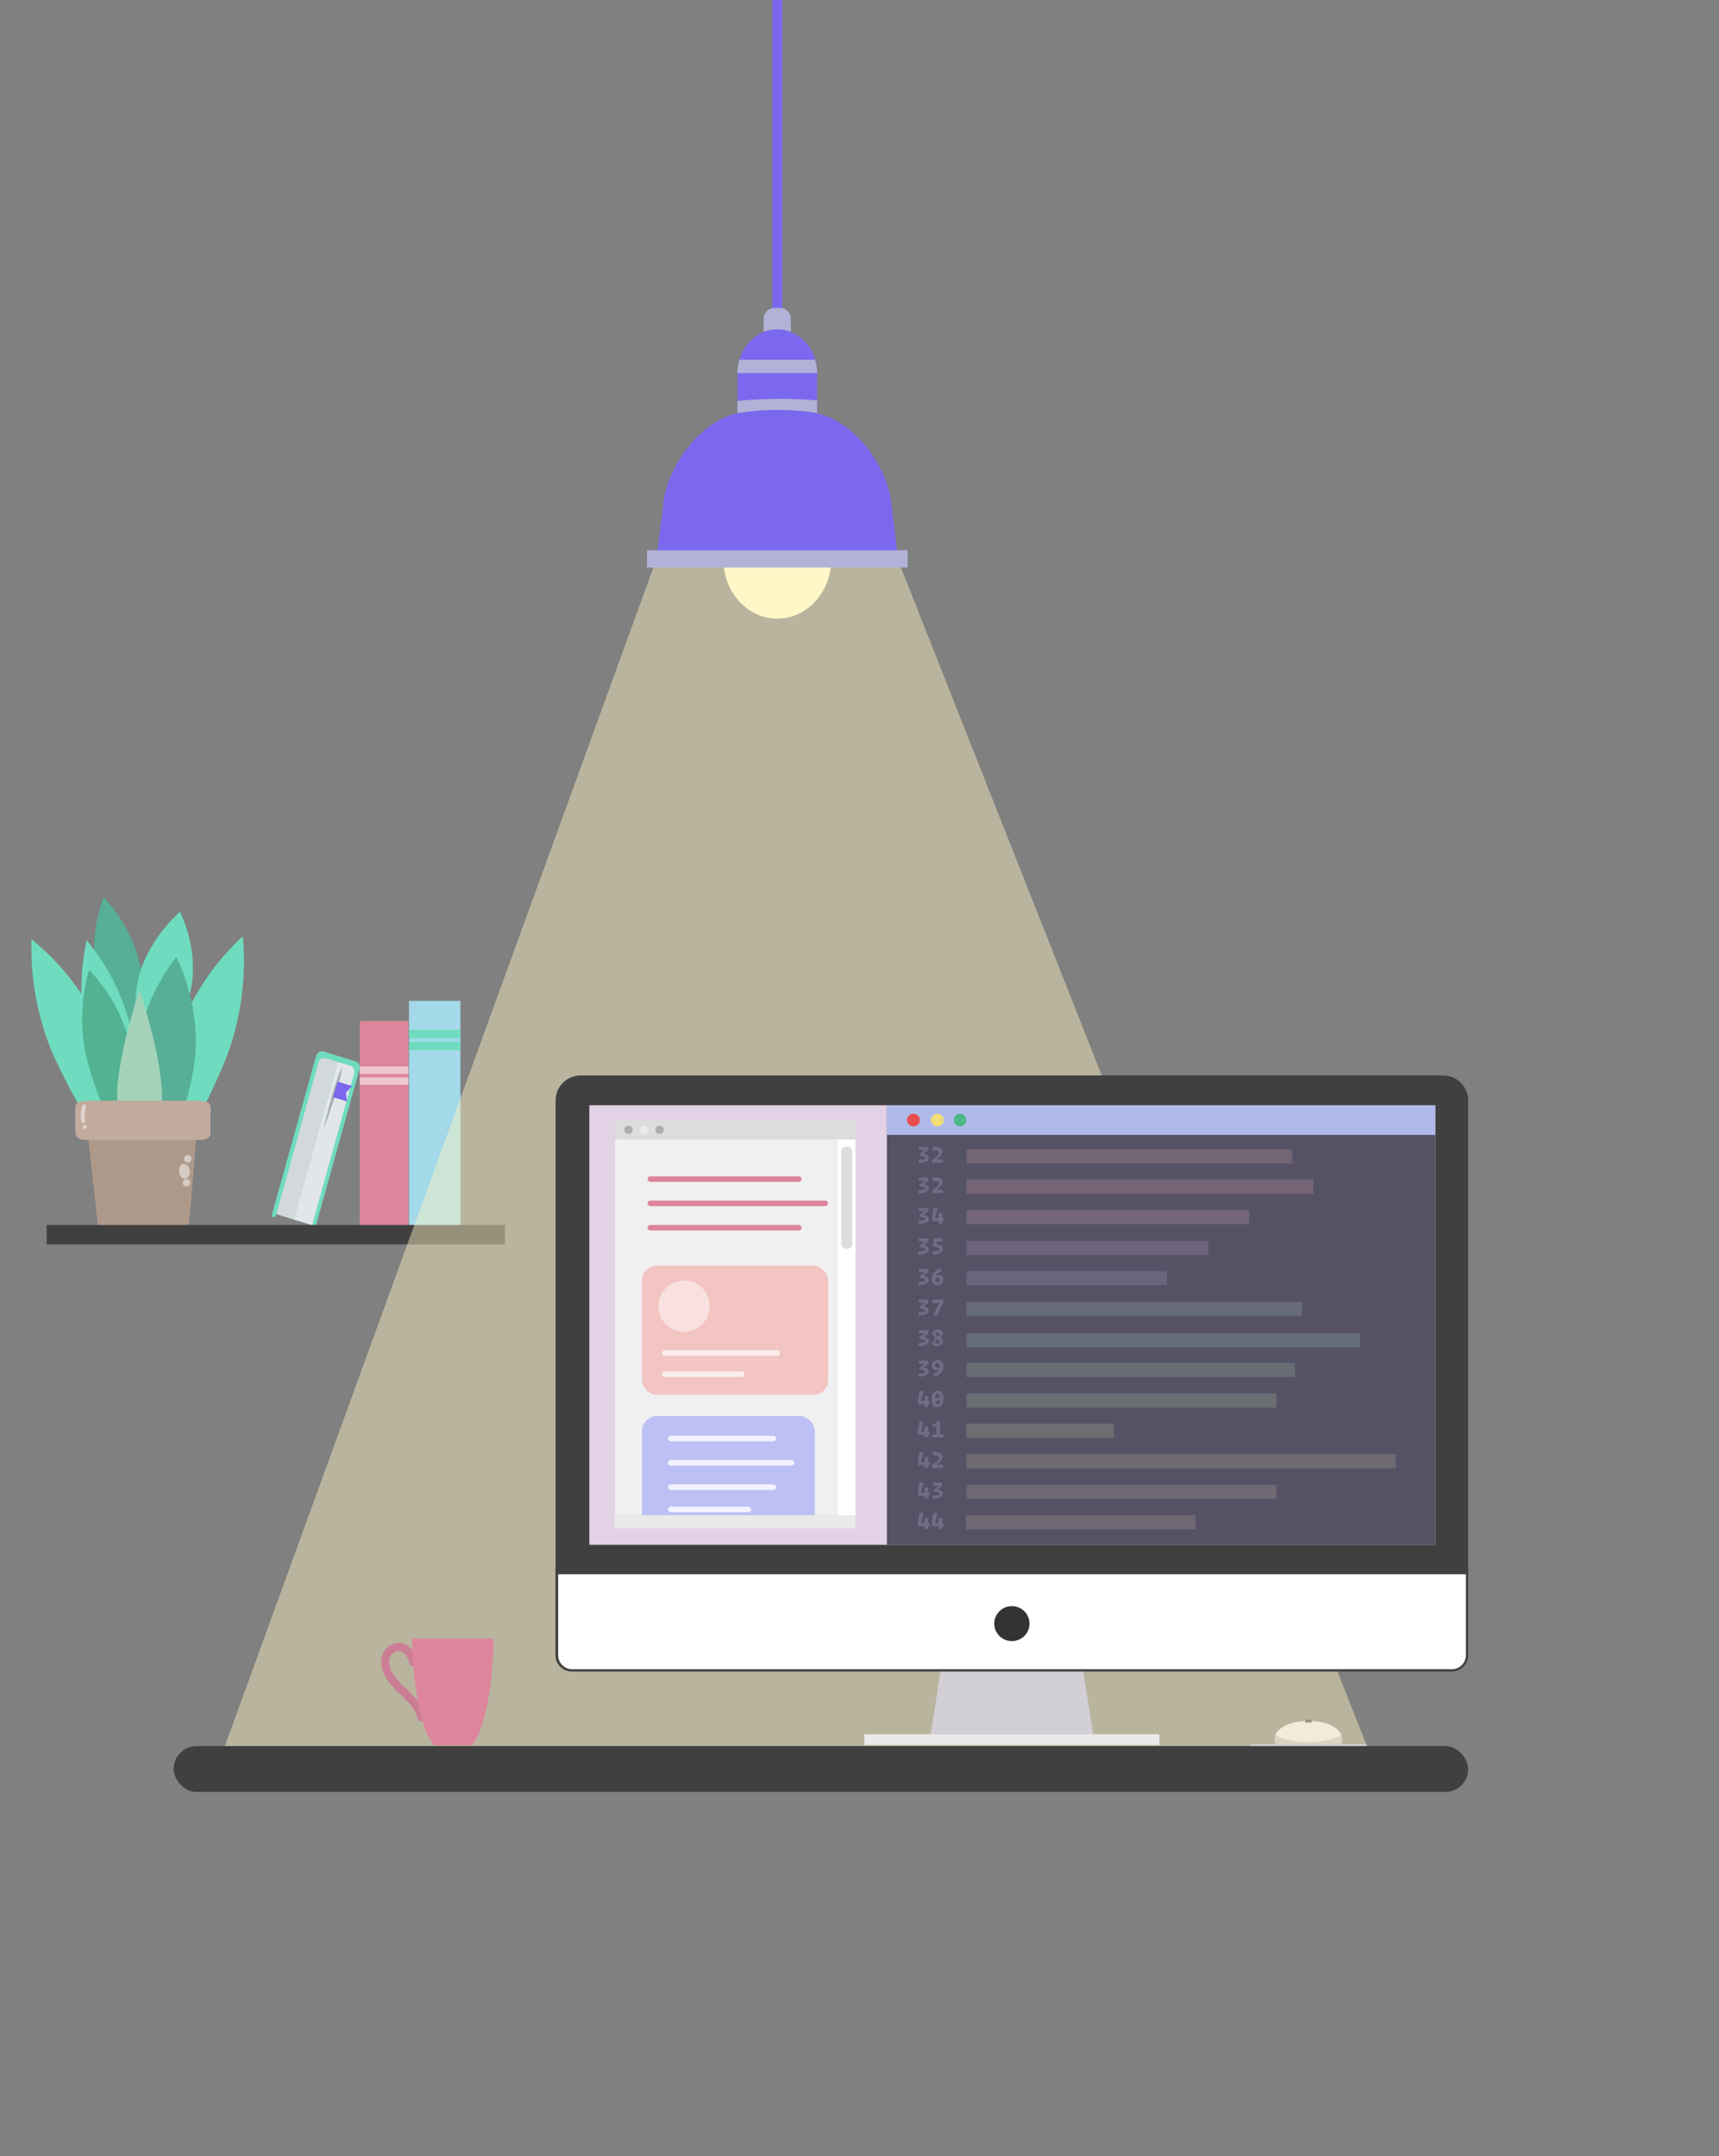 <svg xmlns="http://www.w3.org/2000/svg" class="Illustration Hero__svg" preserveAspectRatio="xMinYMin meet"
  viewBox="0 0 374.47 469.64">
  <rect x="0" y="0" width="374.47" height="469.64" fill="#808080" stroke="none"/>
  <defs>
    <clipPath id="clippy">
      <rect x="133.98" y="248.2" width="52.38" height="81.84" fill="none"></rect>
    </clipPath>
    <clipPath id="screen">
      <rect x="128.39" y="240.73" width="184.29" height="95.74" fill="none"></rect>
    </clipPath>
  </defs>
  <g style="isolation:isolate">
    <g id="_1" data-name="1">
      <g id="PLANT">
        <g id="leaves">
          <path class="leaf"
            d="M21 212.33a32.58 32.58 0 008 15 32.55 32.55 0 001.58-16.92 32.41 32.41 0 00-8-15A32.47 32.47 0 0021 212.33z"
            fill="#56af96"></path>
          <path class="leaf" data-name="leaf"
            d="M41.55 215.6c-1.88 8.82-9.17 15-9.17 15s-4.23-8.14-2.34-17 9.17-15 9.17-15 4.23 8.18 2.34 17z"
            fill="#6fdcbf"></path>
          <path class="leaf" data-name="leaf"
            d="M11.43 229.36c5.38 12.16 14.92 26.25 14.92 26.25s.82-19.62-4.56-31.78a52.9 52.9 0 00-14.92-19.25 59.1 59.1 0 004.56 24.78z"
            fill="#6fdcbf"></path>
          <path class="leaf" data-name="leaf"
            d="M49.8 229C45.15 241.5 36 256.26 36 256.26s-1.55-19.54 3.1-32a54 54 0 0113.8-20.33A59.54 59.54 0 0149.8 229z"
            fill="#6fdcbf"></path>
          <path class="leaf" data-name="leaf"
            d="M18.89 226.43c2.66 11.21 9.58 25.93 9.58 25.93s2.62-17.45 0-28.66a47.6 47.6 0 00-9.59-18.92 51.12 51.12 0 00.01 21.65z"
            fill="#6fdcbf"></path>
          <path class="leaf" data-name="leaf"
            d="M18.73 229.91c2.26 9.55 8.87 22.92 8.87 22.92s2.93-16.1.67-25.65a35.83 35.83 0 00-8.87-15.92 38.82 38.82 0 00-.67 18.65z"
            fill="#52b292"></path>
          <path class="leaf" data-name="leaf"
            d="M29.87 228.72c-1.23 11.64 4.06 29.89 4.06 29.89s7.31-16.63 8.55-28.27-4.06-21.88-4.06-21.88-7.3 8.62-8.55 20.26z"
            fill="#56af96"></path>
          <path class="leaf" data-name="leaf"
            d="M25.51 238.91a32.56 32.56 0 004.88 16.28 32.51 32.51 0 004.89-16.28c0-9-4.89-23.28-4.89-23.28s-4.88 14.29-4.88 23.28z"
            fill="#a4d3ba"></path>
        </g>
        <path
          d="M41.62 244.68c-.09-.81-23.24-4.2-23.15-3.37l2.82 25.17a.68.68 0 00.23.44.58.58 0 00.49.25h18.24c.45 0 .64-.1.76-.41a3.8 3.8 0 00.18-.82q1.06-10.6 1.72-21.26c.09-.83-1.24-.82-1.29 0z"
          fill="#ad998a"></path>
        <path
          d="M45.54 240.37c-.5-.54-1.54-.64-3.54-.64H20.21c-2 0-3 .06-3.47.57s-.41 1.12-.36 2.23v2.29c0 1.55 0 2.4.5 2.92s1.56.58 3.3.58H42c2 0 2.93 0 3.44-.55s.42-1.13.38-2.35v-1.39c0-.53 0-1.14.06-1.59.05-.97.12-1.61-.34-2.07z"
          fill="#c1ab9d"></path>
        <path
          d="M17.93 240.84a8.43 8.43 0 00-.25 3.39c.07.52.89.53.82 0a7.94 7.94 0 01.22-3.18.41.41 0 00-.79-.21zM18.47 245.88a.41.41 0 000-.82.41.41 0 000 .82zM39.31 254.48c-.17.74-.37 1.85.57 2.16s1.43-.49 1.48-1.23a1.75 1.75 0 00-1-1.89 1.09 1.09 0 00-1.13.47 1.57 1.57 0 00-.18.42c-.06.25 0 .47 0 .71a.86.86 0 00.58 1 .83.83 0 001-.58 4.2 4.2 0 000-.51v-.19c0-.25-.11-.17-.31.26h-.44c-.17-.06-.28-.24-.16.08s-.32 0 .27-.12h.44c.24.05.33.83.4.25a1.89 1.89 0 01.08-.4c.24-1-1.35-1.47-1.59-.44zM40.9 253.23a.82.82 0 000-1.64.82.82 0 000 1.64zM40.63 258.44a.82.82 0 000-1.64.82.82 0 000 1.64z"
          fill="#fff" opacity=".49"></path>
      </g>
      <g id="BOOKS">
        <path
          d="M68.68 267.43l9.62-34.51a1.4 1.4 0 00-1.09-1.82l-6.44-2a1.39 1.39 0 00-1.91.91l-9.62 34.52a.44.44 0 00.26.56.43.43 0 00.52-.32l.12-.37 7.86 2.43"
          fill="#6fdcbf"></path>
        <path d="M71 230.48a1.37 1.37 0 00-1.65 1l-9.14 32.95 3.79 1.19 9.56-34.33z" fill="#d2d8db"></path>
        <path d="M68 266.83l9.13-32.95a1.38 1.38 0 00-.8-1.76l-2.74-.83L64 265.62l4 1.21" fill="#e2e6e8"></path>
        <path d="M70.43 246.27s2.09-9.92 4.2-14c-.55 2.54-.63 3.73-4.2 14z" fill="#a3aeb2"></path>
        <polygon points="72.53 238.97 75.58 239.9 75.36 237.98 76.72 236.55 73.56 235.59 72.53 238.97" fill="#7B68EE">
        </polygon>
        <polyline points="89.09 267.77 89.09 218.01 100.3 218.01 100.3 267.77" fill="#a3d9e8"></polyline>
        <rect x="89.1" y="224.33" width="11.2" height="1.79" fill="#6fdcbf"></rect>
        <rect x="89.1" y="226.93" width="11.2" height="1.79" fill="#6fdcbf"></rect>
        <polyline points="78.38 267.77 78.38 222.37 88.97 222.37 88.97 267.77" fill="#dd859c"></polyline>
        <rect x="78.38" y="232.29" width="10.59" height="1.62" fill="#fff" opacity=".54"></rect>
        <rect x="78.38" y="234.64" width="10.59" height="1.62" fill="#fff" opacity=".54"></rect>
      </g>
      <g id="mouse">
        <path d="M292.27 379.94h-14.49c-1.9-6.55 16.34-6.73 14.49 0z" fill="#babcbe" fill-rule="evenodd"></path>
        <path d="M277.81 378c1.46-4.11 12.87-4.36 14.42 0a18.53 18.53 0 01-14.42 0z" fill="#e5e6e7" fill-rule="evenodd">
        </path>
        <path
          d="M285.72 375.08a.09.09 0 01-.09.09h-1.22a.09.09 0 01-.09-.09v-.37c0-.11.26-.2.57-.2h.26c.31 0 .57.09.57.2z"
          fill="#424243" fill-rule="evenodd"></path>
        <rect x="272.26" y="379.9" width="25.52" height=".81" rx=".3" fill="#b2b2d8"></rect>
      </g>
      <rect id="shelf" x="10.16" y="266.81" width="99.83" height="4.23" fill="#404040"></rect>
      <g id="light">
        <path id="bulb"
          d="M181.07 121.86c0 7.11-5.26 12.88-11.75 12.88s-11.74-5.77-11.74-12.88S162.84 109 169.32 109s11.75 5.74 11.75 12.86z"
          fill="#fff9cc"></path>
        <polygon points="142.97 121.86 48.99 380.3 297.78 380.3 195.57 121.86 142.97 121.86" fill="#fff4c5"
          style="mix-blend-mode:luminosity" class="beam" opacity=".45"></polygon>
        <rect x="168.26" y="-21.21" width="2.14" height="91.08" fill="#7B68EE"></rect>
        <path d="M172.27 72.32v-2.79a2.38 2.38 0 00-2.27-2.47h-1.37a2.38 2.38 0 00-2.26 2.47v2.79a7.77 7.77 0 015.89 0z"
          fill="#b2b2d8"></path>
        <path
          d="M178 81.25V90l-.36-.08a54.11 54.11 0 00-15.25-.19l-1.36.19-.37.08v-8.75a10.88 10.88 0 01.1-1.41 9.69 9.69 0 01.32-1.48c0-.06 0-.12.05-.18a7.23 7.23 0 01.26-.7.42.42 0 010-.12l.18-.41c.07-.15.14-.3.22-.44a10.34 10.34 0 011-1.51 9.67 9.67 0 011.43-1.43c.16-.12.32-.25.5-.36a4.93 4.93 0 01.54-.34 6 6 0 01.55-.31l.56-.24a7.77 7.77 0 012.93-.58 7.87 7.87 0 013 .58 9.19 9.19 0 015.3 6 10.2 10.2 0 01.4 2.93z"
          fill="#7B68EE"></path>
        <path
          d="M195.67 121.86H143l1.58-12.67c1-7.93 8.11-17.48 16.1-19.2l.37-.08 1.43-.2a54.74 54.74 0 0115.18.2l.34.09c8 1.72 15.14 11.27 16.11 19.2z"
          fill="#7B68EE"></path>
        <path
          d="M178 81.25h-17.35a10.88 10.88 0 01.1-1.41 9.69 9.69 0 01.32-1.48h16.5a10.2 10.2 0 01.43 2.89zM178 87.2V90l-.36-.08a54.11 54.11 0 00-15.25-.19l-1.36.19-.37.08v-2.67c3-.3 6.17-.46 9.38-.46 2.7 0 5.36.13 7.96.33z"
          fill="#b2b2d8"></path>
        <polygon
          points="195.67 119.86 142.98 119.86 140.94 119.86 140.94 123.62 197.71 123.62 197.71 119.86 195.67 119.86"
          fill="#b2b2d8"></polygon>
      </g>
      <rect id="desk" x="37.83" y="380.3" width="282" height="10" rx="5" fill="#404040"></rect>
      <g id="coffee">
        <path
          d="M90.8 362a.87.87 0 01-1.74 0 2.14 2.14 0 00-.27-.89 3.33 3.33 0 00-.91-1.11 1.87 1.87 0 00-1.16-.41 1.79 1.79 0 00-.72.2l-.16.09a2.23 2.23 0 00-1 1.61 4.56 4.56 0 00.58 2.75c.08.16.18.34.29.52a17.28 17.28 0 002.71 3c1.79 1.72 3.65 3.51 4.2 6a.87.87 0 11-1.69.38c-.44-1.95-2.11-3.55-3.71-5.1a18.07 18.07 0 01-3-3.38c-.12-.2-.24-.41-.35-.63a6.31 6.31 0 01-.75-3.82 4 4 0 011.85-2.83l.28-.15a3.5 3.5 0 011.46-.39 3.6 3.6 0 012.25.76 5 5 0 011.41 1.71 4 4 0 01.43 1.69z"
          fill="#cc7d96"></path>
        <path d="M107.54 356.89c.08 4.69-1.07 19.42-4.84 23.22h-8.08c-3.77-3.8-4.92-18.53-4.84-23.22z" fill="#dd859c"
          fill-rule="evenodd"></path>
        <path opacity="0" class="steam" d="M99.48,350.34c-.56-.56-3-3.52,0-6.2s1.93-3.76.11-6.19" fill="none"
          stroke="#d1d1d1" stroke-linecap="round" stroke-miterlimit="10"></path>
        <path opacity="0" class="steam" d="M103.68,354.83c-.56-.56-3-3.52,0-6.19s1.93-3.76.11-6.2" fill="none"
          stroke="#d1d1d1" stroke-linecap="round" stroke-miterlimit="10"></path>
        <path opacity="0" class="steam" d="M93.57,354.83c-.57-.56-3-3.52,0-6.19s1.92-3.76.1-6.2" fill="none"
          stroke="#d1d1d1" stroke-linecap="round" stroke-miterlimit="10"></path>
      </g>
      <g id="pc">
        <polygon points="238.13 377.72 235.66 361.98 205.21 361.98 202.74 377.72 238.13 377.72" fill="#d2cfd6">
        </polygon>
        <path d="M124.59 363.8a3.31 3.31 0 01-3.3-3.31v-18.76h198.29v18.76a3.32 3.32 0 01-3.31 3.31z" fill="#fff">
        </path>
        <path
          d="M319.33 342v18.51a3.06 3.06 0 01-3.06 3.06H124.59a3.06 3.06 0 01-3-3.06V342h197.74m.5-.5H121v19a3.56 3.56 0 003.55 3.56h191.72a3.56 3.56 0 003.56-3.56v-19z"
          fill="#404040"></path>
        <path d="M314.36 234.24H126.51a5.45 5.45 0 00-5.47 5.43v103.2h198.79v-103.2a5.45 5.45 0 00-5.47-5.43z"
          fill="#404040"></path>
        <rect x="128.39" y="240.73" width="184.29" height="95.74" fill="#e3d1e5"></rect>
        <rect x="188.3" y="377.72" width="64.27" height="2.36" fill="#eaeaea"></rect>
        <ellipse cx="220.43" cy="353.63" rx="3.84" ry="3.81" fill="#333"></ellipse>
        <g clip-path="url(#screen)">
          <g id="vs-code">
            <rect x="193.2" y="240.73" width="119.55" height="95.74" fill="#565266"></rect>
            <rect x="193.2" y="240.73" width="119.55" height="6.45" fill="#b0baea"></rect>
            <ellipse cx="198.98" cy="243.95" rx="1.4" ry="1.38" fill="#e84d4d"></ellipse>
            <ellipse cx="204.19" cy="243.95" rx="1.4" ry="1.38" fill="#f2dd77"></ellipse>
            <ellipse cx="209.14" cy="243.95" rx="1.4" ry="1.38" fill="#4eb785"></ellipse>
            <g fill="#706d84">
              <path
                d="M200.08 252.61c1.17-.07 1.49-.16 1.49-.37s-.33-.43-1.24-.55v-.34l1.11-.86h-1.3v-.68h2.05l.06.68-1.06.8c.83.18 1.15.51 1.15.9 0 .6-.67 1.05-2.21 1.13zM203.13 253.24l-.07-.61c1-.7 1.5-1.16 1.5-1.61s-.32-.5-1.4-.53l.07-.72c1.63 0 2.11.46 2.11 1s-.5 1.14-1.32 1.76h1.39v.67zM200.08 259.26c1.17-.07 1.49-.17 1.49-.38s-.33-.42-1.24-.54V258l1.11-.87h-1.3v-.67h2.05l.06.67-1.06.81c.83.17 1.15.51 1.15.89 0 .61-.67 1.06-2.21 1.14zM203.13 259.89l-.07-.61c1-.71 1.5-1.16 1.5-1.61s-.32-.5-1.4-.53l.07-.73c1.63 0 2.11.47 2.11 1s-.5 1.15-1.32 1.77h1.39v.67zM200.08 265.91c1.17-.07 1.49-.17 1.49-.38s-.33-.42-1.24-.54v-.34l1.11-.87h-1.3v-.67h2.05l.06.67-1.06.81c.83.17 1.15.51 1.15.89 0 .61-.67 1.06-2.21 1.14zM205.23 266v.59h-.73V266h-1.44a11.57 11.57 0 01.33-2.88l.84.05-.55 2.16h.82v-1.13l.73-.08v1.16h.37l-.07.67zM200.08 272.56c1.17-.08 1.49-.17 1.49-.38s-.33-.43-1.24-.54v-.35l1.11-.86h-1.3v-.68h2.05l.06.68-1.06.81c.83.17 1.15.51 1.15.89 0 .6-.67 1.06-2.21 1.13zM203.17 273.27v-.72c1.17-.09 1.53-.2 1.53-.49s-.39-.42-1.44-.54l.11-1.77h2l-.06.69H204v.59c1.11.17 1.44.56 1.44 1-.04.63-.7 1.15-2.27 1.24zM200.08 279.2c1.17-.07 1.49-.16 1.49-.37s-.33-.43-1.24-.55v-.34l1.11-.86h-1.3v-.68h2.05l.06.68-1.06.81c.83.17 1.15.51 1.15.89 0 .6-.67 1.05-2.21 1.13zM203 278.55c0-1 .56-1.73 1.83-2.27l.32.65c-.84.31-1.19.61-1.33 1 .78-.45 1.67-.08 1.67.8a1.25 1.25 0 11-2.49-.17zm1.76.23c0-.48-.41-.67-1-.4v.09c0 .59.25.83.56.83s.44-.17.44-.52zM200.08 285.85c1.17-.07 1.49-.16 1.49-.37s-.33-.43-1.24-.55v-.34l1.11-.86h-1.3v-.68h2.05l.06.68-1.06.8c.83.18 1.15.51 1.15.9 0 .6-.67 1.05-2.21 1.13zM203.39 286.45a13.46 13.46 0 011.31-2.67h-1.6l.06-.7h2.33v.68a14.72 14.72 0 00-1.3 2.8zM200.08 292.5c1.17-.07 1.49-.17 1.49-.38s-.33-.42-1.24-.54v-.34l1.11-.87h-1.3v-.67h2.05l.06.67-1.06.81c.83.17 1.15.51 1.15.89 0 .61-.67 1.06-2.21 1.14zM203 292.33a.92.92 0 00.05-1.74c0-.48.42-1 1.22-1 .63 0 1.13.33 1.13.84a1 1 0 01-.61.86c.36.21.68.47.68.89s-.49 1-1.3 1-1.17-.32-1.17-.85zm1.71 0c0-.25-.32-.44-.68-.64a.67.67 0 00-.29.52c0 .25.15.44.5.44s.48-.17.48-.35zm-.32-1.21a.63.63 0 00.27-.48c0-.23-.12-.4-.44-.4s-.42.14-.42.29.28.39.6.56zM200.08 299.15c1.17-.07 1.49-.17 1.49-.38s-.33-.43-1.24-.54v-.35l1.11-.86h-1.3v-.67h2.05l.06.67-1.06.81c.83.17 1.15.51 1.15.89 0 .6-.67 1.06-2.21 1.14zM203.33 299.25c.84-.32 1.19-.61 1.33-1-.78.44-1.67.08-1.67-.8a1.25 1.25 0 112.49.17c0 1-.56 1.73-1.83 2.27zm1.41-1.45v-.09c0-.59-.25-.83-.56-.83s-.46.17-.46.51c0 .49.41.67 1.02.41zM202.16 305.84v.59h-.73v-.59H200a11.57 11.57 0 01.33-2.88l.84.05-.55 2.16h.82v-1.08l.73-.08v1.16h.36l-.06.67zM202.94 304.77c0-1.11.51-1.85 1.34-1.85s1.26.65 1.26 1.73-.51 1.85-1.35 1.85-1.25-.65-1.25-1.73zm.75-.07l1.05-.54c-.08-.38-.25-.61-.51-.61s-.54.38-.54 1.08zm1.1.09l-1 .53c.08.37.24.59.5.59s.5-.42.5-1.12zM202.16 312.49v.58h-.73v-.58H200a11.47 11.47 0 01.33-2.88l.84.05-.55 2.16h.82v-1.08l.73-.08v1.16h.36l-.06.67zM203.09 313.07v-.65h.91v-1.76h-.81v-.57l.81-.09v-.41l.76-.06v2.88h.82l-.06.65zM202.16 319.13v.59h-.73v-.59H200a11.44 11.44 0 01.33-2.87l.84.05-.55 2.15h.82v-1.07l.73-.08v1.15h.36l-.06.67zM203.13 319.72l-.07-.61c1-.71 1.5-1.16 1.5-1.61s-.32-.5-1.4-.53l.07-.73c1.63 0 2.11.47 2.11 1.05s-.5 1.14-1.32 1.76h1.39v.67zM202.16 325.78v.59h-.73v-.59H200a11.57 11.57 0 01.33-2.88l.84.05-.55 2.16h.82V324l.73-.07v1.15h.36l-.06.67zM203.15 325.74c1.17-.07 1.49-.17 1.49-.38s-.33-.42-1.24-.54v-.34l1.11-.87h-1.3v-.67h2l.06.67-1.06.81c.83.17 1.15.51 1.15.89 0 .61-.67 1.06-2.21 1.14zM202.16 332.43v.57h-.73v-.59H200a11.57 11.57 0 01.33-2.88l.84.05-.55 2.16h.82v-1.08l.73-.08v1.16h.36l-.06.67zM205.23 332.43v.57h-.73v-.59h-1.44a11.57 11.57 0 01.33-2.88l.84.05-.55 2.16h.82v-1.08l.73-.08v1.16h.37l-.07.67z">
              </path>
            </g>
            <g id="code">
              <rect class="line" data-name="line" x="210.54" y="250.33" width="70.96" height="3.07" fill="#a3848d"
                opacity=".39"></rect>
              <rect class="line" data-name="line" x="210.54" y="256.92" width="75.56" height="3.07" fill="#a58492"
                opacity=".39"></rect>
              <rect class="line" data-name="line" x="210.54" y="263.57" width="61.58" height="3.07" fill="#a284a3"
                opacity=".39"></rect>
              <rect class="line" data-name="line" x="210.54" y="270.28" width="52.68" height="3.07" fill="#9084a0"
                opacity=".39"></rect>
              <rect class="line" data-name="line" x="210.54" y="276.86" width="43.68" height="3.07" fill="#83859e"
                opacity=".39"></rect>
              <rect class="line" data-name="line" x="210.54" y="283.56" width="73.08" height="3.07" fill="#83929b"
                opacity=".39"></rect>
              <rect class="line" data-name="line" x="210.54" y="290.42" width="85.72" height="3.07" fill="#829995"
                opacity=".39"></rect>
              <rect class="line" data-name="line" x="210.54" y="296.86" width="71.54" height="3.07" fill="#84998b"
                opacity=".39"></rect>
              <rect class="line" data-name="line" x="210.54" y="303.51" width="67.52" height="3.07" fill="#899985"
                opacity=".39"></rect>
              <rect class="line" data-name="line" x="210.54" y="310.1" width="32.1" height="3.07" fill="#979987"
                opacity=".39"></rect>
              <rect class="line" data-name="line" x="210.54" y="316.75" width="93.48" height="3.07" fill="#999488"
                opacity=".39"></rect>
              <rect class="line" data-name="line" x="210.54" y="323.4" width="67.52" height="3.07" fill="#998e8a"
                opacity=".39"></rect>
              <rect class="line" data-name="line" x="210.42" y="330.05" width="50.03" height="3.07" fill="#998c8c"
                opacity=".39"></rect>
            </g>
          </g>
          <g id="iterm" opacity="0">
            <rect x="259.67" y="294.33" width="48.74" height="38.57" fill="#333"></rect>
            <path d="M260.33 290.39h47.22a.86.86 0 01.86.86v4.38h-48.83v-4.49a.75.75 0 01.75-.75z" fill="#d3d3d3">
            </path>
            <circle cx="262.39" cy="293.28" fill="#e84d4d" r="1.04"></circle>
            <circle cx="266.28" cy="293.28" fill="#f2dd77" r="1.04"></circle>
            <circle cx="269.99" cy="293.28" fill="#4eb785" r="1.04"></circle>
            <path
              d="M264.11 303.17a.44.44 0 01-.29-.11.37.37 0 010-.56l1.36-1.28-1.36-1.29a.36.36 0 010-.55.41.41 0 01.58 0l1.66 1.56a.36.36 0 01.12.28.36.36 0 01-.12.27l-1.66 1.57a.46.46 0 01-.29.11z"
              fill="#83e5ab"></path>
            <path id="cursor" d="M269.33 302.78a.4.4 0 00-.41-.39h-2.42a.39.39 0 100 .78h2.42a.4.4 0 00.41-.39z"
              fill="#83e5ab"></path>
          </g>
          <g class="webpage" clip-path="url(#clippy)">
            <g id="website">
              <rect x="133.88" y="243.41" width="52.47" height="242.13" rx="3.57" fill="#f0f0f2"></rect>
              <line x1="141.67" y1="256.81" x2="174.02" y2="256.81" fill="none" stroke="#dd859c" stroke-linecap="round"
                stroke-miterlimit="10" stroke-width="1.2"></line>
              <line x1="141.67" y1="262.1" x2="179.77" y2="262.1" fill="none" stroke="#dd859c" stroke-linecap="round"
                stroke-miterlimit="10" stroke-width="1.2"></line>
              <line x1="141.67" y1="267.4" x2="174.02" y2="267.4" fill="none" stroke="#dd859c" stroke-linecap="round"
                stroke-miterlimit="10" stroke-width="1.2"></line>
              <rect x="139.83" y="275.67" width="40.59" height="28.15" rx="3.22" fill="#f2c5c2"></rect>
              <path d="M154.57 284.27a5.58 5.58 0 11-5.58-5.35 5.46 5.46 0 015.58 5.35z" fill="#fff" opacity=".48"
                style="mix-blend-mode:overlay"></path>
              <line x1="144.8" y1="299.31" x2="161.56" y2="299.31" fill="none" stroke="#fff" stroke-linecap="round"
                stroke-miterlimit="10" stroke-width="1.2" opacity=".68"></line>
              <line x1="144.8" y1="294.69" x2="169.32" y2="294.69" fill="none" stroke="#fff" stroke-linecap="round"
                stroke-miterlimit="10" stroke-width="1.2" opacity=".68"></line>
              <g>
                <rect x="139.83" y="308.41" width="37.69" height="49.32" rx="3.34" fill="#bdc0f4"></rect>
                <line x1="146.12" y1="333.39" x2="157.69" y2="333.39" fill="none" stroke="#fff" stroke-linecap="round"
                  stroke-miterlimit="10" stroke-width="1.2" opacity=".81"></line>
                <line x1="146.12" y1="328.77" x2="163.05" y2="328.77" fill="none" stroke="#fff" stroke-linecap="round"
                  stroke-miterlimit="10" stroke-width="1.2" opacity=".81"></line>
                <line x1="146.12" y1="323.91" x2="168.46" y2="323.91" fill="none" stroke="#fff" stroke-linecap="round"
                  stroke-miterlimit="10" stroke-width="1.2" opacity=".81"></line>
                <line x1="146.12" y1="318.62" x2="172.42" y2="318.62" fill="none" stroke="#fff" stroke-linecap="round"
                  stroke-miterlimit="10" stroke-width="1.2" opacity=".81"></line>
                <line x1="146.12" y1="313.32" x2="168.46" y2="313.32" fill="none" stroke="#fff" stroke-linecap="round"
                  stroke-miterlimit="10" stroke-width="1.2" opacity=".81"></line>
              </g>
              <g>
                <rect x="139.83" y="363.82" width="40.59" height="58.46" rx="3.22" fill="#c2e7ef"></rect>
                <line x1="144.98" y1="414.13" x2="158.87" y2="414.13" fill="none" stroke="#fff" stroke-linecap="round"
                  stroke-miterlimit="10" stroke-width="1.2" opacity=".81"></line>
                <line x1="144.85" y1="410.5" x2="163.18" y2="410.5" fill="none" stroke="#fff" stroke-linecap="round"
                  stroke-miterlimit="10" stroke-width="1.2" opacity=".81"></line>
                <line x1="144.62" y1="406.69" x2="166.2" y2="406.69" fill="none" stroke="#fff" stroke-linecap="round"
                  stroke-miterlimit="10" stroke-width="1.2" opacity=".81"></line>
                <line x1="144.68" y1="402.92" x2="164.8" y2="402.92" fill="none" stroke="#fff" stroke-linecap="round"
                  stroke-miterlimit="10" stroke-width="1.2" opacity=".68"></line>
                <line x1="144.75" y1="399.16" x2="158.5" y2="399.16" fill="none" stroke="#fff" stroke-linecap="round"
                  stroke-miterlimit="10" stroke-width="1.2" opacity=".68"></line>
                <rect x="144.8" y="368.54" width="29.22" height="23.21" rx="6.86" fill="#fff" opacity=".48"
                  style="mix-blend-mode:overlay"></rect>
              </g>
              <g>
                <rect x="140.38" y="433.67" width="39.82" height="40.46" rx="3.34" fill="#d0b6d1"></rect>
                <line x1="147.03" y1="467.66" x2="170.62" y2="467.66" fill="none" stroke="#fff" stroke-linecap="round"
                  stroke-miterlimit="10" stroke-width="1.2" opacity=".81"></line>
                <line x1="147.03" y1="463.31" x2="174.81" y2="463.31" fill="none" stroke="#fff" stroke-linecap="round"
                  stroke-miterlimit="10" stroke-width="1.2" opacity=".81"></line>
                <line x1="147.03" y1="458.97" x2="170.62" y2="458.97" fill="none" stroke="#fff" stroke-linecap="round"
                  stroke-miterlimit="10" stroke-width="1.2" opacity=".81"></line>
                <line x1="147.03" y1="454.16" x2="159.25" y2="454.16" fill="none" stroke="#fff" stroke-linecap="round"
                  stroke-miterlimit="10" stroke-width="1.2" opacity=".81"></line>
                <line x1="147.03" y1="450.37" x2="164.91" y2="450.37" fill="none" stroke="#fff" stroke-linecap="round"
                  stroke-miterlimit="10" stroke-width="1.2" opacity=".81"></line>
                <line x1="147.03" y1="446.39" x2="170.62" y2="446.39" fill="none" stroke="#fff" stroke-linecap="round"
                  stroke-miterlimit="10" stroke-width="1.2" opacity=".81"></line>
                <line x1="147.03" y1="442.04" x2="174.81" y2="442.04" fill="none" stroke="#fff" stroke-linecap="round"
                  stroke-miterlimit="10" stroke-width="1.2" opacity=".81"></line>
                <line x1="147.03" y1="437.7" x2="170.62" y2="437.7" fill="none" stroke="#fff" stroke-linecap="round"
                  stroke-miterlimit="10" stroke-width="1.2" opacity=".81"></line>
              </g>
            </g>
          </g>
        </g>
        <rect x="133.98" y="243.95" width="52.38" height="4.25" fill="#ddd"></rect>
        <ellipse cx="136.91" cy="246.08" rx=".93" ry=".92" fill="#afafaf"></ellipse>
        <ellipse cx="140.38" cy="246.08" rx=".93" ry=".92" fill="#eaeaea"></ellipse>
        <ellipse cx="143.69" cy="246.08" rx=".93" ry=".92" fill="#afafaf"></ellipse>
        <rect x="133.88" y="330.05" width="52.47" height="2.85" fill="#eaeaea"></rect>
        <rect x="182.52" y="248.2" width="3.84" height="81.84" fill="#fff"></rect>
        <rect id="scrollbar" x="183.24" y="249.77" width="2.4" height="22.21" rx="1.02" fill="#ddd"></rect>
      </g>
      <g id="shapes">
        <polygon opacity="0"
          points="225.21 302.93 225.12 298.23 229.82 298.13 229.75 294.63 225.05 294.72 224.96 290.02 221.45 290.09 221.54 294.79 216.84 294.88 216.91 298.39 221.61 298.3 221.71 303 225.21 302.93"
          fill="none" stroke="#88d3d1" stroke-miterlimit="10" stroke-width="2"></polygon>
        <polygon opacity="0"
          points="233.72 295.83 227.68 294 229.5 287.95 224.99 286.58 223.16 292.63 217.11 290.81 215.75 295.32 221.8 297.15 219.97 303.2 224.48 304.56 226.31 298.51 232.36 300.34 233.72 295.83"
          fill="none" stroke="#dd859c" stroke-miterlimit="10" stroke-width="2"></polygon>
        <circle opacity="0" cx="220.1" cy="293.5" r="6.69" fill="none" stroke="#dd859c" stroke-miterlimit="10">
        </circle>
        <polygon opacity="0" points="218.94 298.75 229.2 291.98 218.22 286.49 218.94 298.75" fill="none"
          stroke="#a3b2e5" stroke-miterlimit="10" stroke-width="2"></polygon>
        <polygon opacity="0" points="218.8 294.79 228.32 302.56 230.28 290.44 218.8 294.79" fill="none" stroke="#f2c5c2"
          stroke-miterlimit="10" stroke-width="2"></polygon>
        <polyline opacity="0"
          points="205.5 300.65 210.41 302.31 211.13 297.17 216.04 298.83 216.75 293.69 221.67 295.35 222.39 290.21 227.31 291.86 228.03 286.72"
          fill="none" stroke="#f9e4ac" stroke-miterlimit="10"></polyline>
        <g opacity="0" fill="#a693d1">
          <path
            d="M225.72 300.36v-1.85l5.25-1.88-5.25-1.87v-1.85l7.65 2.81v1.83zM207.71 297.55v-1.83l7.64-2.81v1.85l-5.25 1.87 5.25 1.88v1.85zM222.47 291h1.59l-4.64 11.78h-1.6z">
          </path>
        </g>
        <g opacity="0" fill="#6fb6c6">
          <path
            d="M216.07 295l-.61 2.58c-.33 1.43 0 2 .91 2.24l.43.12-.67 2.3-1.52-.45a2.88 2.88 0 01-2.19-3.71l.78-3.48c.26-1.2.09-1.63-1-2l.67-2.29c1.14.33 1.52.06 1.94-1.09l1.19-3.32a2.89 2.89 0 013.85-1.94l1.52.45-.67 2.29-.43-.13c-1-.28-1.48 0-2 1.39l-.88 2.51a2.27 2.27 0 01-2.43 1.75 2.29 2.29 0 011.11 2.78zM225.72 292.91l.61-2.59c.33-1.43 0-2-.91-2.23L225 288l.67-2.3 1.52.45a2.88 2.88 0 012.19 3.71l-.78 3.48c-.26 1.2-.09 1.64 1 2l-.67 2.29c-1.15-.33-1.52-.05-1.95 1.1l-1.17 3.27a2.89 2.89 0 01-3.81 2l-1.52-.44.67-2.3.43.13c1 .28 1.48 0 2-1.39l.88-2.51a2.3 2.3 0 012.44-1.75 2.28 2.28 0 01-1.18-2.83z">
          </path>
        </g>
        <g opacity="0" fill="#88d3d1">
          <path
            d="M218.62 299.26l2.6 1.59a5.12 5.12 0 017-1.89l.42-.69 1.26-2.06a7.82 7.82 0 00-6-.86 8.71 8.71 0 00-5.28 3.91z">
          </path>
          <path
            d="M218.71 292.2a14.25 14.25 0 00-4.33 4.47l2.6 1.59a10.85 10.85 0 014.74-4.22 9.78 9.78 0 019.24.44l1.68-2.75a13 13 0 00-13.93.47zM222.93 301.9l2.53 1.55 1.64-2.67a3.05 3.05 0 00-4.17 1.12z">
          </path>
        </g>
        <g opacity="0" fill="none" stroke="#fcebb6" stroke-linecap="round" stroke-linejoin="round" stroke-width="2">
          <path
            d="M219.32 286.24a9.49 9.49 0 01-9.49 9.5M219.32 286.24a9.49 9.49 0 009.49 9.5M219.32 305.29a9.49 9.49 0 00-9.49-9.49M219.32 305.29a9.49 9.49 0 019.49-9.49">
          </path>
        </g>
        <circle opacity="0" cx="216.63" cy="290.87" r="7.06" fill="none" stroke="#d6a0e0" stroke-miterlimit="10"
          stroke-width="2"></circle>
        <polyline opacity="0" points="220.15 280.66 216.99 289.5 226.3 288.31 223.15 297.14 232.46 295.96 229.31 304.8"
          fill="none" stroke="#f9e4ac" stroke-miterlimit="10" stroke-width="2"></polyline>
        <circle opacity="0" cx="222.48" cy="295.66" r="5.77" fill="none" stroke="#88d3d1" stroke-miterlimit="10"
          stroke-width="2"></circle>
        <polygon opacity="0"
          points="227.62 300.56 225.05 294.72 230.89 292.15 228.97 287.79 223.13 290.36 220.56 284.52 216.2 286.44 218.77 292.28 212.93 294.85 214.85 299.21 220.69 296.64 223.26 302.48 227.62 300.56"
          fill="none" stroke="#88d3d1" stroke-miterlimit="10" stroke-width="2"></polygon>
        <g opacity="0" fill="#a693d1">
          <path
            d="M224.4 300.1l1.08 1.95c.6 1.07 1.06 1.24 1.78.89l.33-.16.87 1.8-1.15.56A2.36 2.36 0 01224 304l-1.47-2.6c-.51-.89-.85-1.07-1.71-.65l-.88-1.8c.87-.42.94-.8.55-1.75l-1.14-2.77a2.37 2.37 0 011.21-3.33l1.15-.55.87 1.8-.33.16c-.72.35-.87.82-.4 1.95l.87 2.05a1.9 1.9 0 01-.47 2.43 1.89 1.89 0 012.15 1.16zM229 293.48l-1.07-2c-.6-1.07-1.06-1.24-1.78-.89l-.33.16-.88-1.81 1.15-.55a2.37 2.37 0 013.37 1.11l1.46 2.6c.51.89.85 1.07 1.72.65l.87 1.8c-.86.42-.93.8-.55 1.75l1.14 2.76a2.36 2.36 0 01-1.2 3.33l-1.15.56-.88-1.8.33-.16c.72-.35.87-.82.4-2l-.87-2a1.9 1.9 0 01.47-2.43 1.9 1.9 0 01-2.2-1.08z">
          </path>
        </g>
        <polygon opacity="0" points="212.8 302.65 223.86 295.35 212.01 289.42 212.8 302.65" fill="none" stroke="#a3b2e5"
          stroke-miterlimit="10"></polygon>
        <circle opacity="0" cx="222.33" cy="298.07" r="6.69" fill="none" stroke="#dd859c" stroke-miterlimit="10">
        </circle>
        <g opacity="0" fill="#f2c5c2">
          <path
            d="M229.4 295.5l-.82-1.66 3.88-4-5.54.64-.82-1.66 8.1-.86.81 1.64zM212 301l-.81-1.64 5.61-5.91.82 1.67-3.88 4 5.54-.64.82 1.66zM222.33 288.54l1.44-.71 1 12.62-1.43.7z">
          </path>
        </g>
      </g>
    </g>
  </g>
</svg>